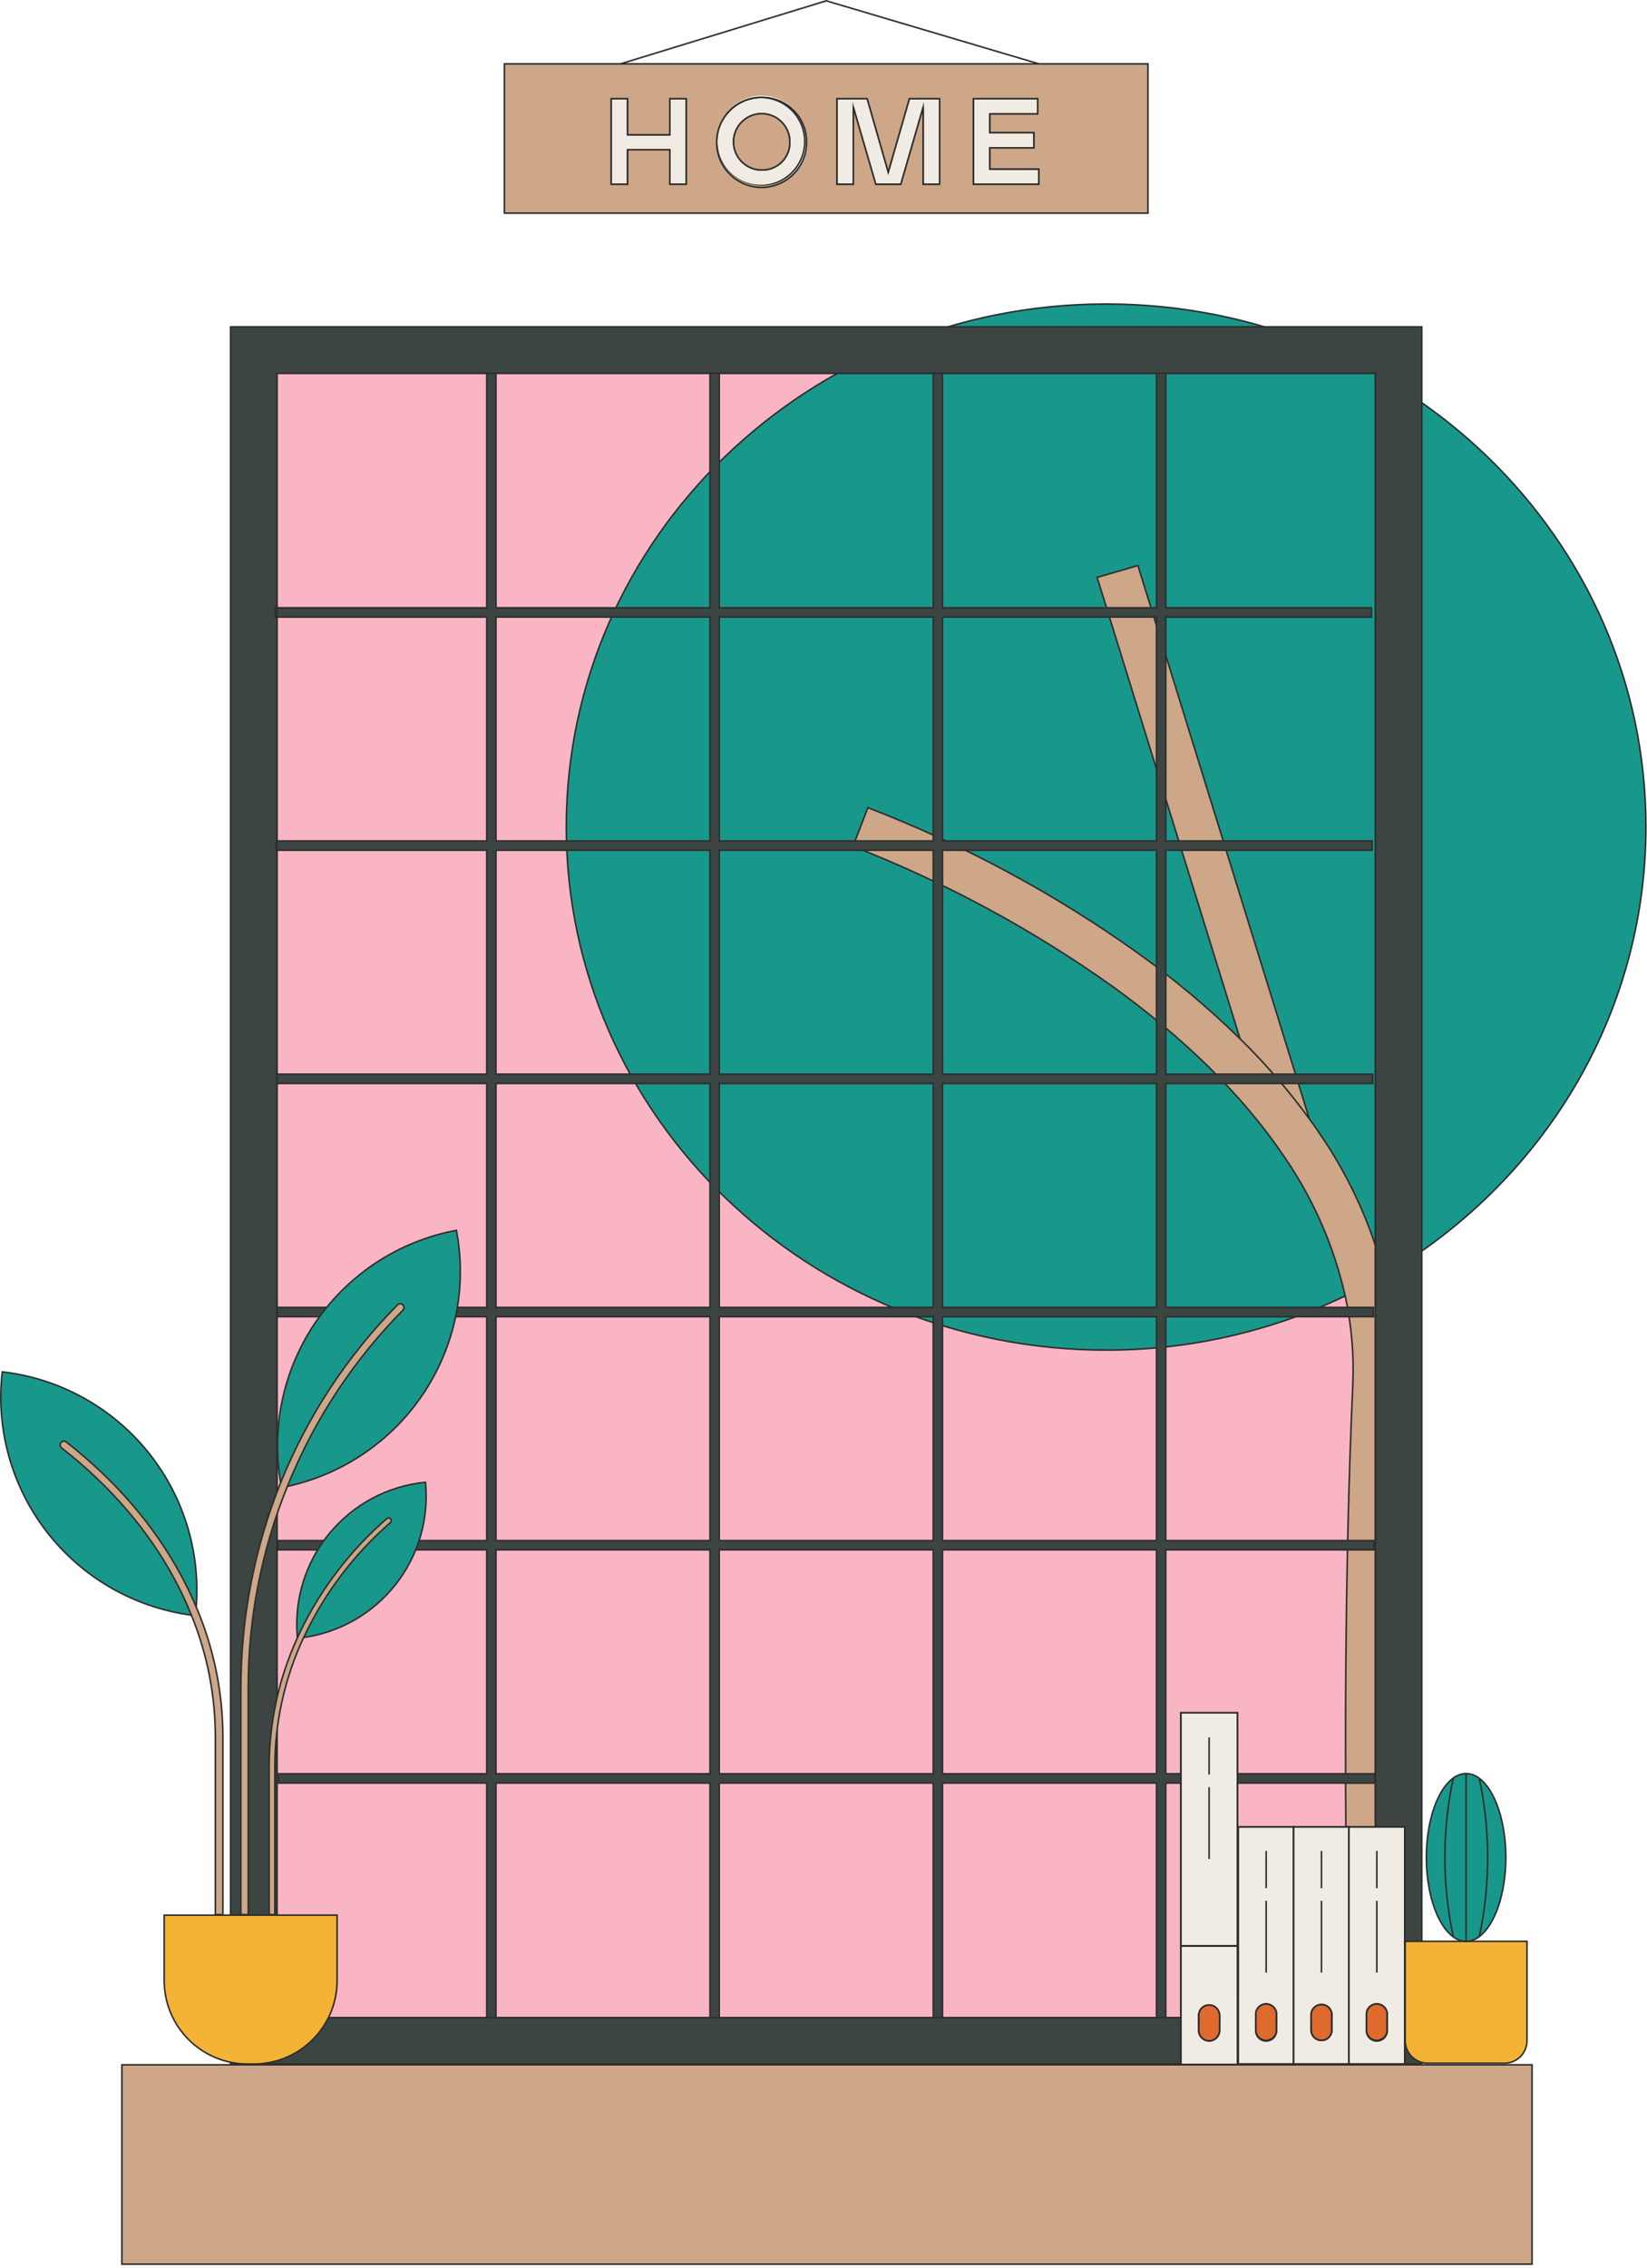 <svg width="463" height="637" viewBox="0 0 463 637" fill="none" xmlns="http://www.w3.org/2000/svg">
<g clip-path="url(#clip0_701:339)">
<path d="M399.69 91.81H64.81V579.79H399.69V91.81Z" fill="#F9B5C3"/>
<path d="M462.69 232.24C462.69 285.69 433.21 332.47 389.14 358.17C385.428 343.779 379.184 330.163 370.7 317.96C369.86 316.72 369 315.49 368.1 314.26L319.91 158.83L308.41 162.24L348.6 291.85C339.513 282.97 329.75 274.809 319.4 267.44C296.054 250.83 270.72 237.208 243.99 226.89L239.81 237.76C265.546 247.783 289.953 260.932 312.48 276.91C333.15 291.79 349.4 307.82 360.76 324.55C369.062 336.476 374.978 349.896 378.18 364.07C357.186 374.1 334.207 379.285 310.94 379.24C227.14 379.24 159.2 313.46 159.2 232.32C159.2 151.18 227.14 85.4 310.94 85.4C394.74 85.4 462.69 151.14 462.69 232.24Z" fill="#18988B"/>
<path d="M378.19 364.02C374.988 349.846 369.072 336.426 360.77 324.5C349.41 307.77 333.16 291.74 312.49 276.86C289.963 260.882 265.556 247.733 239.82 237.71L244 226.84C270.73 237.158 296.064 250.78 319.41 267.39C329.76 274.759 339.523 282.92 348.61 291.8C355.713 298.75 362.229 306.276 368.09 314.3C368.99 315.53 369.85 316.76 370.69 318C379.178 330.212 385.422 343.838 389.13 358.24C391.704 368.491 392.768 379.062 392.29 389.62C387.73 491.53 392.29 604.31 392.29 605.44L380.29 605.9C380.29 604.77 375.71 491.52 380.29 389.11C380.686 380.691 379.98 372.256 378.19 364.02Z" fill="#CDA787"/>
<path d="M319.9 158.86L368.09 314.29C362.229 306.266 355.713 298.74 348.61 291.79L308.41 162.24L319.9 158.86Z" fill="#CDA787"/>
<path d="M378.2 364.01C357.205 374.064 334.218 379.269 310.94 379.24C227.14 379.24 159.2 313.46 159.2 232.32C159.2 151.18 227.14 85.4 310.94 85.4C394.74 85.4 462.69 151.14 462.69 232.24C462.69 285.69 433.21 332.47 389.14 358.17" stroke="#2D2D2E" stroke-width="0.44" stroke-miterlimit="10"/>
<path d="M389.13 358.24C391.703 368.491 392.768 379.062 392.29 389.62C387.73 491.53 392.29 604.31 392.29 605.44L380.29 605.9C380.29 604.77 375.71 491.52 380.29 389.11C380.673 380.7 379.957 372.275 378.16 364.05C374.957 349.876 369.042 336.456 360.74 324.53C349.38 307.8 333.13 291.77 312.46 276.89C289.932 260.912 265.526 247.763 239.79 237.74L243.97 226.87C270.709 237.176 296.053 250.788 319.41 267.39C329.76 274.759 339.523 282.92 348.61 291.8C355.713 298.75 362.228 306.276 368.09 314.3C368.99 315.53 369.85 316.76 370.69 318C379.177 330.212 385.422 343.838 389.13 358.24Z" stroke="#2D2D2E" stroke-width="0.44" stroke-miterlimit="10"/>
<path d="M348.6 291.81L308.42 162.19L319.89 158.86L368.08 314.3" stroke="#2D2D2E" stroke-width="0.44" stroke-miterlimit="10"/>
<path d="M386.66 104.85H77.85V566.75H386.66V104.85Z" stroke="#2D2D2E" stroke-width="0.44" stroke-miterlimit="10"/>
<path d="M399.7 91.81V579.81H64.82V91.81H399.7ZM386.7 566.75V104.85H77.86V170.72H77.41V173.33H77.88V236.24H77.6V238.85H77.88V301.75H77.78V304.35H77.88V566.76H386.68L386.7 566.75Z" fill="#3D4543"/>
<path d="M386.47 498.24V500.85H327.72V566.73H325.12V500.85H264.96V566.73H262.35V500.85H202.19V566.73H199.59V500.85H139.41V566.73H136.81V500.85H78.32V498.24H136.83V435.34H78.13V432.74H136.83V369.83H77.95V367.24H136.83V304.34H77.83V301.74H136.83V238.84H77.83V236.24H136.83V173.34H77.83V170.73H136.83V104.86H139.41V170.73H199.57V104.86H202.17V170.73H262.33V104.86H264.94V170.73H325.1V104.86H327.7V170.73H385.53V173.34H327.72V236.24H385.72V238.85H327.72V301.75H385.92V304.35H327.72V367.24H386.11V369.84H327.72V432.75H386.29V435.35H327.72V498.24H386.47ZM325.12 498.24V435.34H264.96V498.24H325.12ZM325.12 432.74V369.83H264.96V432.74H325.12ZM325.12 367.23V304.34H264.96V367.24L325.12 367.23ZM325.12 301.72V238.82H264.96V301.72H325.12ZM325.12 236.21V173.31H264.96V236.24L325.12 236.21ZM262.35 498.21V435.31H202.19V498.24L262.35 498.21ZM262.35 432.71V369.8H202.19V432.71H262.35ZM262.35 367.2V304.34H202.19V367.24L262.35 367.2ZM262.35 301.69V238.79H202.19V301.69H262.35ZM262.35 236.18V173.28H202.19V236.24L262.35 236.18ZM199.59 498.18V435.28H139.41V498.24L199.59 498.18ZM199.59 432.68V369.77H139.41V432.68H199.59ZM199.59 367.17V304.34H139.41V367.24L199.59 367.17ZM199.59 301.66V238.76H139.41V301.66H199.59ZM199.59 236.15V173.25H139.41V236.24L199.59 236.15Z" fill="#3D4543"/>
<path d="M430.69 580.01H34.26V636.01H430.69V580.01Z" fill="#CDA787"/>
<path d="M399.69 91.81H64.81V579.79H399.69V91.81Z" stroke="#2D2D2E" stroke-width="0.44" stroke-miterlimit="10"/>
<path d="M136.83 104.85H77.85V170.73V173.34V236.23V238.84V301.74V304.35V369.86V435.36V500.87V566.75H136.83" stroke="#2D2D2E" stroke-width="0.44" stroke-miterlimit="10"/>
<path d="M199.59 104.85H139.43" stroke="#2D2D2E" stroke-width="0.44" stroke-miterlimit="10"/>
<path d="M262.35 104.85H202.19" stroke="#2D2D2E" stroke-width="0.44" stroke-miterlimit="10"/>
<path d="M325.11 104.85H264.95" stroke="#2D2D2E" stroke-width="0.44" stroke-miterlimit="10"/>
<path d="M327.72 566.75H386.66V500.87V498.26V435.36V432.76V369.86V367.25V304.35V301.74V238.84V236.23V173.34V170.73V104.85H327.72" stroke="#2D2D2E" stroke-width="0.44" stroke-miterlimit="10"/>
<path d="M264.95 566.75H325.11" stroke="#2D2D2E" stroke-width="0.44" stroke-miterlimit="10"/>
<path d="M202.19 566.75H262.35" stroke="#2D2D2E" stroke-width="0.44" stroke-miterlimit="10"/>
<path d="M139.43 566.75H199.59" stroke="#2D2D2E" stroke-width="0.44" stroke-miterlimit="10"/>
<path d="M386.47 500.87V498.26H327.72V435.36H386.28V432.76H327.72V369.86H386.1V367.25H327.72V304.35H385.91V301.74H327.72V238.84H385.73V236.23H327.72V173.34H385.54V170.73H327.72V104.85H325.11V170.73H264.95V104.85H262.35V170.73H202.19V104.85H199.59V170.73H139.43V104.85H136.83V170.73H77.85H77.38V173.34H77.85H136.83V236.23H77.85H77.57V238.84H77.85H136.83V301.74H77.85H77.76V304.35H77.85H136.83V367.25H77.94V369.86H136.83V432.76H78.13V435.36H136.83V498.26H78.31V500.87H136.83V566.75H139.43V500.87H199.59V566.75H202.19V500.87H262.35V566.75H264.95V500.87H325.11V566.75H327.72V500.87H386.47Z" stroke="#2D2D2E" stroke-width="0.44" stroke-miterlimit="10"/>
<path d="M325.11 369.86H264.95V432.76H325.11V369.86Z" stroke="#2D2D2E" stroke-width="0.44" stroke-miterlimit="10"/>
<path d="M262.35 304.35H202.19V367.25H262.35V304.35Z" stroke="#2D2D2E" stroke-width="0.44" stroke-miterlimit="10"/>
<path d="M262.35 238.84H202.19V301.74H262.35V238.84Z" stroke="#2D2D2E" stroke-width="0.44" stroke-miterlimit="10"/>
<path d="M262.35 369.86H202.19V432.76H262.35V369.86Z" stroke="#2D2D2E" stroke-width="0.44" stroke-miterlimit="10"/>
<path d="M325.11 304.35H264.95V367.25H325.11V304.35Z" stroke="#2D2D2E" stroke-width="0.44" stroke-miterlimit="10"/>
<path d="M325.11 238.84H264.95V301.74H325.11V238.84Z" stroke="#2D2D2E" stroke-width="0.44" stroke-miterlimit="10"/>
<path d="M325.11 173.33H264.95V236.23H325.11V173.33Z" stroke="#2D2D2E" stroke-width="0.44" stroke-miterlimit="10"/>
<path d="M262.35 173.33H202.19V236.23H262.35V173.33Z" stroke="#2D2D2E" stroke-width="0.44" stroke-miterlimit="10"/>
<path d="M199.59 173.33H139.43V236.23H199.59V173.33Z" stroke="#2D2D2E" stroke-width="0.44" stroke-miterlimit="10"/>
<path d="M199.59 238.84H139.43V301.74H199.59V238.84Z" stroke="#2D2D2E" stroke-width="0.44" stroke-miterlimit="10"/>
<path d="M199.59 304.35H139.43V367.25H199.59V304.35Z" stroke="#2D2D2E" stroke-width="0.44" stroke-miterlimit="10"/>
<path d="M199.59 369.86H139.43V432.76H199.59V369.86Z" stroke="#2D2D2E" stroke-width="0.44" stroke-miterlimit="10"/>
<path d="M199.59 435.36H139.43V498.26H199.59V435.36Z" stroke="#2D2D2E" stroke-width="0.44" stroke-miterlimit="10"/>
<path d="M262.35 435.36H202.19V498.26H262.35V435.36Z" stroke="#2D2D2E" stroke-width="0.44" stroke-miterlimit="10"/>
<path d="M325.11 435.36H264.95V498.26H325.11V435.36Z" stroke="#2D2D2E" stroke-width="0.44" stroke-miterlimit="10"/>
<path d="M430.69 580.01H34.26V636.01H430.69V580.01Z" stroke="#2D2D2E" stroke-width="0.44" stroke-miterlimit="10"/>
<path d="M356.09 573.15C355.31 573.15 354.562 572.84 354.011 572.289C353.46 571.737 353.15 570.99 353.15 570.21V565.99C353.15 565.213 353.459 564.468 354.008 563.918C354.558 563.369 355.303 563.06 356.08 563.06C356.857 563.06 357.602 563.369 358.152 563.918C358.701 564.468 359.01 565.213 359.01 565.99V570.24C359.005 571.012 358.695 571.751 358.148 572.295C357.602 572.84 356.862 573.147 356.09 573.15Z" fill="#DF6A2E"/>
<path d="M353.01 570.24C352.987 570.638 353.045 571.037 353.181 571.413C353.318 571.788 353.529 572.131 353.803 572.422C354.077 572.712 354.408 572.943 354.774 573.101C355.141 573.259 355.536 573.341 355.935 573.341C356.334 573.341 356.729 573.259 357.095 573.101C357.462 572.943 357.792 572.712 358.066 572.422C358.34 572.131 358.552 571.788 358.688 571.413C358.825 571.037 358.883 570.638 358.86 570.24V566.02C358.883 565.622 358.825 565.223 358.688 564.847C358.552 564.472 358.34 564.129 358.066 563.838C357.792 563.548 357.462 563.317 357.095 563.159C356.729 563.001 356.334 562.919 355.935 562.919C355.536 562.919 355.141 563.001 354.774 563.159C354.408 563.317 354.077 563.548 353.803 563.838C353.529 564.129 353.318 564.472 353.181 564.847C353.045 565.223 352.987 565.622 353.01 566.02V570.24ZM363.8 553.45V579.82H348.07V513.2H363.8V553.45Z" fill="#F0ECE4" stroke="#2D2D2E" stroke-width="0.44" stroke-miterlimit="10"/>
<path d="M363.8 579.79H348.06V546.48V513.17H363.8V553.42V579.79Z" stroke="#2D2D2E" stroke-width="0.44" stroke-miterlimit="10"/>
<path d="M355.94 519.93V530.39" stroke="#2D2D2E" stroke-width="0.44" stroke-miterlimit="10"/>
<path d="M355.94 533.94V554.11" stroke="#2D2D2E" stroke-width="0.44" stroke-miterlimit="10"/>
<path d="M355.94 573.15C355.162 573.147 354.417 572.836 353.867 572.285C353.318 571.734 353.01 570.988 353.01 570.21V565.99C352.987 565.591 353.045 565.193 353.181 564.817C353.318 564.442 353.53 564.099 353.803 563.808C354.077 563.518 354.408 563.287 354.774 563.129C355.141 562.971 355.536 562.889 355.935 562.889C356.334 562.889 356.729 562.971 357.096 563.129C357.462 563.287 357.792 563.518 358.066 563.808C358.34 564.099 358.552 564.442 358.688 564.817C358.825 565.193 358.883 565.591 358.86 565.99V570.24C358.855 571.012 358.545 571.751 357.998 572.295C357.451 572.84 356.712 573.147 355.94 573.15Z" stroke="#2D2D2E" stroke-width="0.44" stroke-miterlimit="10"/>
<path d="M371.5 573.15C370.72 573.15 369.973 572.84 369.421 572.289C368.87 571.737 368.56 570.99 368.56 570.21V565.99C368.56 565.213 368.869 564.468 369.418 563.918C369.968 563.369 370.713 563.06 371.49 563.06C372.267 563.06 373.012 563.369 373.562 563.918C374.111 564.468 374.42 565.213 374.42 565.99V570.24C374.415 571.012 374.105 571.751 373.558 572.295C373.012 572.84 372.272 573.147 371.5 573.15Z" fill="#DF6A2E"/>
<path d="M368.56 570.24C368.56 571.017 368.869 571.762 369.418 572.312C369.968 572.861 370.713 573.17 371.49 573.17C372.267 573.17 373.012 572.861 373.562 572.312C374.111 571.762 374.42 571.017 374.42 570.24V566.02C374.42 565.243 374.111 564.498 373.562 563.948C373.012 563.399 372.267 563.09 371.49 563.09C370.713 563.09 369.968 563.399 369.418 563.948C368.869 564.498 368.56 565.243 368.56 566.02V570.24ZM379.36 553.45V579.82H363.62V513.2H379.41L379.36 553.45Z" fill="#F0ECE4" stroke="#2D2D2E" stroke-width="0.44" stroke-miterlimit="10"/>
<path d="M379.35 579.79H363.62V546.48V513.17H379.35V553.42V579.79Z" stroke="#2D2D2E" stroke-width="0.44" stroke-miterlimit="10"/>
<path d="M371.49 519.93V530.39" stroke="#2D2D2E" stroke-width="0.44" stroke-miterlimit="10"/>
<path d="M371.49 533.94V554.11" stroke="#2D2D2E" stroke-width="0.44" stroke-miterlimit="10"/>
<path d="M371.5 573.15C370.72 573.15 369.973 572.84 369.421 572.289C368.87 571.737 368.56 570.99 368.56 570.21V565.99C368.56 565.213 368.869 564.468 369.418 563.918C369.968 563.369 370.713 563.06 371.49 563.06C372.267 563.06 373.012 563.369 373.562 563.918C374.111 564.468 374.42 565.213 374.42 565.99V570.24C374.415 571.012 374.105 571.751 373.558 572.295C373.012 572.84 372.272 573.147 371.5 573.15V573.15Z" stroke="#2D2D2E" stroke-width="0.44" stroke-miterlimit="10"/>
<path d="M387.05 573.15C386.272 573.147 385.527 572.836 384.978 572.285C384.429 571.734 384.12 570.988 384.12 570.21V565.99C384.097 565.591 384.155 565.193 384.292 564.817C384.428 564.442 384.64 564.099 384.914 563.808C385.188 563.518 385.518 563.287 385.885 563.129C386.251 562.971 386.646 562.889 387.045 562.889C387.444 562.889 387.839 562.971 388.206 563.129C388.572 563.287 388.903 563.518 389.177 563.808C389.451 564.099 389.662 564.442 389.799 564.817C389.935 565.193 389.994 565.591 389.97 565.99V570.24C389.965 571.012 389.655 571.751 389.109 572.295C388.562 572.84 387.822 573.147 387.05 573.15Z" fill="#DF6A2E"/>
<path d="M384.12 570.24C384.097 570.638 384.155 571.037 384.292 571.413C384.428 571.788 384.64 572.131 384.914 572.422C385.188 572.712 385.518 572.943 385.884 573.101C386.251 573.259 386.646 573.341 387.045 573.341C387.444 573.341 387.839 573.259 388.206 573.101C388.572 572.943 388.903 572.712 389.177 572.422C389.451 572.131 389.662 571.788 389.799 571.413C389.935 571.037 389.993 570.638 389.97 570.24V566.02C389.993 565.622 389.935 565.223 389.799 564.847C389.662 564.472 389.451 564.129 389.177 563.838C388.903 563.548 388.572 563.317 388.206 563.159C387.839 563.001 387.444 562.919 387.045 562.919C386.646 562.919 386.251 563.001 385.884 563.159C385.518 563.317 385.188 563.548 384.914 563.838C384.64 564.129 384.428 564.472 384.292 564.847C384.155 565.223 384.097 565.622 384.12 566.02V570.24ZM394.91 553.45V579.82H379.18V513.2H394.91V553.45Z" fill="#F0ECE4" stroke="#2D2D2E" stroke-width="0.44" stroke-miterlimit="10"/>
<path d="M394.91 579.79H379.17V546.48V513.17H394.91V553.42V579.79Z" stroke="#2D2D2E" stroke-width="0.44" stroke-miterlimit="10"/>
<path d="M387.05 519.93V530.39" stroke="#2D2D2E" stroke-width="0.44" stroke-miterlimit="10"/>
<path d="M387.05 533.94V554.11" stroke="#2D2D2E" stroke-width="0.44" stroke-miterlimit="10"/>
<path d="M387.05 573.15C386.272 573.147 385.527 572.836 384.978 572.285C384.429 571.734 384.12 570.988 384.12 570.21V565.99C384.097 565.591 384.155 565.193 384.292 564.817C384.428 564.442 384.64 564.099 384.914 563.808C385.188 563.518 385.518 563.287 385.885 563.129C386.251 562.971 386.646 562.889 387.045 562.889C387.444 562.889 387.839 562.971 388.206 563.129C388.572 563.287 388.903 563.518 389.177 563.808C389.451 564.099 389.662 564.442 389.799 564.817C389.935 565.193 389.994 565.591 389.97 565.99V570.24C389.965 571.012 389.655 571.751 389.109 572.295C388.562 572.84 387.822 573.147 387.05 573.15Z" stroke="#2D2D2E" stroke-width="0.44" stroke-miterlimit="10"/>
<path d="M347.85 513.32V546.63H331.95V481.13H347.85V513.32Z" fill="#F0ECE4" stroke="#2D2D2E" stroke-width="0.44" stroke-miterlimit="10"/>
<path d="M340.05 563.24C340.826 563.243 341.57 563.552 342.119 564.101C342.668 564.65 342.977 565.394 342.98 566.17V570.39C343.003 570.788 342.945 571.188 342.808 571.563C342.672 571.938 342.46 572.281 342.186 572.572C341.913 572.862 341.582 573.093 341.216 573.251C340.849 573.41 340.454 573.491 340.055 573.491C339.656 573.491 339.261 573.41 338.894 573.251C338.528 573.093 338.197 572.862 337.924 572.572C337.65 572.281 337.438 571.938 337.302 571.563C337.165 571.188 337.107 570.788 337.13 570.39V566.17C337.129 565.786 337.203 565.405 337.349 565.05C337.496 564.694 337.71 564.371 337.982 564.099C338.253 563.827 338.575 563.611 338.93 563.463C339.285 563.316 339.666 563.24 340.05 563.24Z" fill="#DF6A2E"/>
<path d="M339.9 573.3C340.68 573.3 341.428 572.99 341.979 572.439C342.53 571.888 342.84 571.14 342.84 570.36V566.14C342.841 565.754 342.765 565.372 342.615 565.017C342.466 564.661 342.246 564.339 341.97 564.07C341.562 563.656 341.04 563.373 340.471 563.258C339.901 563.142 339.31 563.199 338.773 563.421C338.236 563.644 337.778 564.021 337.457 564.505C337.135 564.99 336.966 565.559 336.97 566.14V570.36C336.969 570.746 337.044 571.128 337.19 571.484C337.337 571.841 337.553 572.165 337.825 572.438C338.097 572.711 338.42 572.928 338.777 573.076C339.133 573.224 339.515 573.3 339.9 573.3ZM347.9 546.63V579.93H331.95V546.63H347.9Z" fill="#F0ECE4" stroke="#2D2D2E" stroke-width="0.44" stroke-miterlimit="10"/>
<path d="M347.85 579.94H331.95V546.63V481.13H347.85L347.92 580.23" stroke="#2D2D2E" stroke-width="0.44" stroke-miterlimit="10"/>
<path d="M339.9 488.03V498.48" stroke="#2D2D2E" stroke-width="0.44" stroke-miterlimit="10"/>
<path d="M339.9 502.02V522.2" stroke="#2D2D2E" stroke-width="0.44" stroke-miterlimit="10"/>
<path d="M339.9 573.3C339.515 573.299 339.135 573.222 338.78 573.073C338.425 572.925 338.102 572.708 337.831 572.435C337.56 572.162 337.345 571.838 337.199 571.482C337.053 571.126 336.979 570.745 336.98 570.36V566.14C336.976 565.559 337.145 564.99 337.467 564.505C337.788 564.021 338.246 563.644 338.783 563.421C339.32 563.199 339.911 563.142 340.481 563.258C341.05 563.373 341.572 563.656 341.98 564.07C342.256 564.339 342.476 564.661 342.625 565.017C342.775 565.372 342.851 565.754 342.85 566.14V570.36C342.85 570.747 342.774 571.13 342.625 571.487C342.477 571.845 342.259 572.169 341.985 572.442C341.711 572.715 341.386 572.932 341.028 573.079C340.67 573.226 340.287 573.301 339.9 573.3V573.3Z" stroke="#2D2D2E" stroke-width="0.44" stroke-miterlimit="10"/>
<path d="M331.95 546.63H347.85" stroke="#2D2D2E" stroke-width="0.44" stroke-miterlimit="10"/>
<path d="M429.26 545.33V573.24C429.26 574.916 428.594 576.524 427.409 577.709C426.223 578.894 424.616 579.56 422.94 579.56H401.35C399.674 579.56 398.066 578.894 396.881 577.709C395.696 576.524 395.03 574.916 395.03 573.24V545.33H429.26Z" fill="#F5B335"/>
<path d="M415.87 499.55C420.21 502.79 423.31 511.55 423.31 521.77C423.31 531.99 420.21 540.77 415.87 543.98C419 529.342 419 514.208 415.87 499.57V499.55Z" fill="#18988B"/>
<path d="M415.86 499.56C418.99 514.198 418.99 529.332 415.86 543.97C414.797 544.815 413.487 545.289 412.13 545.32V498.24C413.486 498.267 414.797 498.737 415.86 499.58V499.56Z" fill="#18988B"/>
<path d="M412.14 498.24V545.36C410.815 545.334 409.534 544.877 408.49 544.06V544C405.354 529.363 405.354 514.227 408.49 499.59V499.53C409.535 498.716 410.816 498.263 412.14 498.24Z" fill="#18988B"/>
<path d="M408.49 499.5V499.56C405.354 514.197 405.354 529.333 408.49 543.97V544.03C404.11 540.84 400.98 532.08 400.98 521.77C400.98 511.46 404.11 502.7 408.49 499.5Z" fill="#18988B"/>
<path d="M422.94 579.56H401.35C399.674 579.56 398.066 578.894 396.881 577.709C395.696 576.524 395.03 574.916 395.03 573.24V545.33H429.26V573.24C429.26 574.916 428.594 576.524 427.409 577.709C426.223 578.894 424.616 579.56 422.94 579.56Z" stroke="#2D2D2E" stroke-width="0.44" stroke-miterlimit="10"/>
<path d="M415.87 499.55C420.21 502.79 423.31 511.55 423.31 521.77C423.31 531.99 420.21 540.77 415.87 543.98C414.807 544.825 413.497 545.299 412.14 545.33C410.815 545.303 409.534 544.847 408.49 544.03C404.11 540.84 400.98 532.08 400.98 521.77C400.98 511.46 404.11 502.7 408.49 499.5C409.535 498.686 410.816 498.233 412.14 498.21C413.496 498.236 414.807 498.707 415.87 499.55V499.55Z" stroke="#2D2D2E" stroke-width="0.44" stroke-miterlimit="10"/>
<path d="M412.14 545.33V498.21" stroke="#2D2D2E" stroke-width="0.44" stroke-miterlimit="10"/>
<path d="M415.86 499.56C418.99 514.198 418.99 529.332 415.86 543.97" stroke="#2D2D2E" stroke-width="0.44" stroke-miterlimit="10"/>
<path d="M408.53 499.56C405.394 514.197 405.394 529.333 408.53 543.97" stroke="#2D2D2E" stroke-width="0.44" stroke-miterlimit="10"/>
<path d="M50.98 442.7C43.39 428.59 32.5 415.94 18.61 405.08C18.386 404.91 18.105 404.834 17.826 404.87C17.547 404.905 17.293 405.049 17.12 405.27C16.949 405.494 16.874 405.775 16.909 406.054C16.945 406.333 17.089 406.586 17.31 406.76C30.96 417.43 41.66 429.86 49.11 443.71C50.853 446.954 52.416 450.293 53.79 453.71C37.749 451.551 23.198 443.182 13.265 430.403C3.333 417.624 -1.187 401.457 0.68 385.38C16.536 387.201 31.071 395.091 41.236 407.396C51.401 419.702 56.405 435.465 55.2 451.38C53.926 448.46 52.52 445.567 50.98 442.7Z" fill="#18988B"/>
<path d="M60.54 537.81V487.95C60.532 476.194 58.239 464.551 53.79 453.67C52.416 450.253 50.853 446.914 49.11 443.67C41.66 429.82 30.96 417.39 17.31 406.72C17.089 406.546 16.945 406.293 16.91 406.014C16.874 405.735 16.95 405.454 17.12 405.23C17.294 405.009 17.547 404.865 17.826 404.83C18.105 404.794 18.386 404.87 18.61 405.04C32.5 415.9 43.39 428.55 50.98 442.66C52.52 445.527 53.91 448.42 55.15 451.34C60.092 462.9 62.646 475.338 62.66 487.91V537.77L60.54 537.81Z" fill="#CDA787"/>
<path d="M78.99 416.3C86.53 397.731 97.663 380.835 111.75 366.58C111.951 366.38 112.222 366.268 112.505 366.268C112.788 366.268 113.06 366.38 113.26 366.58C113.359 366.679 113.437 366.795 113.49 366.924C113.544 367.053 113.571 367.191 113.571 367.33C113.571 367.469 113.544 367.607 113.49 367.736C113.437 367.865 113.359 367.982 113.26 368.08C99.589 381.911 88.737 398.267 81.31 416.24C81.13 416.66 80.96 417.09 80.79 417.51C73.516 435.437 69.781 454.603 69.79 473.95V537.8H67.71V474.8C67.653 454.818 71.452 435.012 78.9 416.47L78.99 416.3Z" fill="#CDA787"/>
<path d="M111.75 366.58C97.663 380.835 86.53 397.731 78.99 416.3L78.9 416.52C76.165 400.58 79.814 384.205 89.059 370.935C98.303 357.665 112.4 348.568 128.3 345.61C131.321 361.425 128.044 377.793 119.169 391.227C110.293 404.66 96.522 414.095 80.79 417.52C80.96 417.1 81.13 416.67 81.31 416.25C88.735 398.27 99.587 381.906 113.26 368.07C113.358 367.972 113.437 367.855 113.49 367.726C113.543 367.597 113.571 367.459 113.571 367.32C113.571 367.181 113.543 367.043 113.49 366.914C113.437 366.785 113.358 366.669 113.26 366.57C113.058 366.372 112.786 366.261 112.503 366.263C112.22 366.265 111.949 366.379 111.75 366.58Z" fill="#18988B"/>
<path d="M85.86 458.9C91.611 446.989 99.725 436.374 109.71 427.7C109.789 427.631 109.852 427.545 109.895 427.449C109.938 427.354 109.96 427.25 109.96 427.145C109.96 427.04 109.938 426.936 109.895 426.841C109.852 426.745 109.789 426.66 109.71 426.59C109.573 426.465 109.395 426.396 109.21 426.396C109.025 426.396 108.846 426.465 108.71 426.59C98.529 435.417 90.26 446.231 84.41 458.37C84.143 458.93 83.883 459.49 83.63 460.05C82.626 449.487 85.853 438.957 92.601 430.769C99.35 422.581 109.07 417.402 119.63 416.37C120.642 426.658 117.639 436.94 111.249 445.066C104.859 453.193 95.576 458.536 85.34 459.98C85.52 459.62 85.68 459.24 85.86 458.9Z" fill="#18988B"/>
<path d="M109.71 427.7C99.725 436.374 91.611 446.989 85.86 458.9C85.68 459.26 85.52 459.62 85.35 459.98C80.031 471.371 77.269 483.788 77.26 496.36V537.81H75.67V496.36C75.678 483.827 78.386 471.443 83.61 460.05C83.863 459.49 84.123 458.93 84.39 458.37C90.255 446.227 98.541 435.412 108.74 426.59C108.876 426.465 109.055 426.396 109.24 426.396C109.425 426.396 109.603 426.465 109.74 426.59C109.819 426.66 109.882 426.745 109.925 426.841C109.968 426.936 109.99 427.04 109.99 427.145C109.99 427.25 109.968 427.354 109.925 427.449C109.882 427.545 109.819 427.631 109.74 427.7H109.71Z" fill="#CDA787"/>
<path d="M78.9 416.52C76.165 400.58 79.814 384.205 89.059 370.935C98.303 357.665 112.4 348.568 128.3 345.61C131.321 361.425 128.044 377.793 119.169 391.227C110.293 404.66 96.522 414.095 80.79 417.52V417.52" stroke="#2D2D2E" stroke-width="0.44" stroke-miterlimit="10"/>
<path d="M53.75 453.69C37.709 451.531 23.157 443.162 13.225 430.383C3.293 417.604 -1.227 401.437 0.64 385.36C16.496 387.181 31.031 395.071 41.196 407.376C51.361 419.682 56.365 435.445 55.16 451.36" stroke="#2D2D2E" stroke-width="0.44" stroke-miterlimit="10"/>
<path d="M80.79 417.52C73.516 435.447 69.781 454.613 69.79 473.96V537.81H67.71V474.81C67.653 454.828 71.452 435.022 78.9 416.48L78.99 416.26C86.53 397.691 97.663 380.795 111.75 366.54C111.951 366.34 112.222 366.228 112.505 366.228C112.788 366.228 113.06 366.34 113.26 366.54C113.359 366.638 113.437 366.755 113.49 366.884C113.544 367.013 113.571 367.151 113.571 367.29C113.571 367.429 113.544 367.567 113.49 367.696C113.437 367.825 113.359 367.942 113.26 368.04C99.585 381.882 88.733 398.253 81.31 416.24C81.13 416.67 80.96 417.1 80.79 417.52Z" stroke="#2D2D2E" stroke-width="0.44" stroke-miterlimit="10"/>
<path d="M83.61 460.05C82.606 449.487 85.833 438.957 92.581 430.769C99.33 422.581 109.05 417.402 119.61 416.37C120.622 426.658 117.619 436.94 111.229 445.066C104.839 453.193 95.556 458.536 85.32 459.98" stroke="#2D2D2E" stroke-width="0.44" stroke-miterlimit="10"/>
<path d="M85.35 459.98H85.34" stroke="#2D2D2E" stroke-width="0.44" stroke-miterlimit="10"/>
<path d="M85.35 459.98C80.031 471.371 77.269 483.788 77.26 496.36V537.81H75.67V496.36C75.678 483.827 78.386 471.443 83.61 460.05C83.863 459.49 84.123 458.93 84.39 458.37C90.255 446.227 98.541 435.412 108.74 426.59C108.876 426.465 109.055 426.396 109.24 426.396C109.425 426.396 109.603 426.465 109.74 426.59C109.819 426.66 109.882 426.745 109.925 426.841C109.968 426.936 109.99 427.04 109.99 427.145C109.99 427.25 109.968 427.354 109.925 427.449C109.882 427.545 109.819 427.631 109.74 427.7C99.755 436.374 91.641 446.989 85.89 458.9C85.71 459.26 85.55 459.62 85.38 459.98" stroke="#2D2D2E" stroke-width="0.44" stroke-miterlimit="10"/>
<path d="M55.15 451.38C60.092 462.939 62.646 475.379 62.66 487.95V537.81H60.54V487.95C60.532 476.194 58.239 464.551 53.79 453.67C52.416 450.253 50.853 446.914 49.11 443.67C41.66 429.82 30.96 417.39 17.31 406.72C17.089 406.546 16.945 406.293 16.91 406.014C16.874 405.735 16.95 405.454 17.12 405.23C17.294 405.009 17.547 404.865 17.826 404.83C18.105 404.794 18.386 404.87 18.61 405.04C32.5 415.9 43.39 428.55 50.98 442.66C52.52 445.56 53.91 448.467 55.15 451.38Z" stroke="#2D2D2E" stroke-width="0.44" stroke-miterlimit="10"/>
<path d="M94.76 537.97V556.38C94.76 559.455 94.154 562.5 92.977 565.341C91.8 568.182 90.075 570.763 87.9 572.937C85.725 575.111 83.143 576.835 80.302 578.011C77.46 579.187 74.415 579.791 71.34 579.79H69.57C63.362 579.787 57.409 577.32 53.02 572.93C48.63 568.541 46.163 562.588 46.16 556.38V537.97H67.34C69.412 538.237 71.509 538.237 73.58 537.97H94.76Z" fill="#F5B335"/>
<path d="M71.34 579.79H69.57C63.362 579.787 57.409 577.32 53.02 572.93C48.63 568.541 46.163 562.588 46.16 556.38V537.97H94.76V556.38C94.76 559.455 94.154 562.5 92.977 565.341C91.8 568.182 90.075 570.763 87.9 572.937C85.725 575.111 83.143 576.835 80.302 578.011C77.46 579.187 74.415 579.791 71.34 579.79V579.79Z" stroke="#2D2D2E" stroke-width="0.44" stroke-miterlimit="10"/>
<path d="M192.94 27.72V51.78H188.3V42.06H176.44V51.78H171.8V27.72H176.44V37.86H188.3V27.72H192.94Z" fill="#F0ECE4" stroke="#2D2D2E" stroke-width="0.44" stroke-miterlimit="10"/>
<path d="M214.13 27.37C216.566 27.425 218.931 28.198 220.93 29.591C222.929 30.985 224.472 32.937 225.366 35.203C226.26 37.469 226.466 39.95 225.957 42.332C225.448 44.715 224.248 46.895 222.506 48.598C220.764 50.302 218.558 51.453 216.164 51.908C213.771 52.364 211.296 52.103 209.05 51.158C206.804 50.214 204.887 48.627 203.539 46.598C202.19 44.569 201.471 42.186 201.47 39.75C201.479 38.103 201.815 36.474 202.458 34.958C203.101 33.442 204.038 32.068 205.216 30.917C206.393 29.765 207.787 28.859 209.318 28.25C210.848 27.641 212.484 27.342 214.13 27.37ZM222.03 39.75C222.012 38.189 221.533 36.668 220.653 35.379C219.773 34.09 218.53 33.09 217.083 32.506C215.636 31.921 214.048 31.778 212.519 32.094C210.99 32.41 209.589 33.171 208.492 34.282C207.396 35.393 206.652 36.803 206.355 38.336C206.058 39.868 206.221 41.454 206.824 42.894C207.427 44.334 208.442 45.564 209.742 46.428C211.043 47.292 212.569 47.752 214.13 47.75C215.184 47.778 216.232 47.59 217.21 47.196C218.188 46.803 219.074 46.213 219.815 45.463C220.556 44.713 221.134 43.819 221.515 42.836C221.896 41.854 222.072 40.803 222.03 39.75Z" fill="#F0ECE4" stroke="#2D2D2E" stroke-width="0.44" stroke-miterlimit="10"/>
<path d="M264.14 27.72V51.78H259.5V30.19L253.24 51.78H246.19L239.9 30.19V51.78H235.26V27.72H243.79L249.7 48.34L255.64 27.72H264.14Z" fill="#F0ECE4" stroke="#2D2D2E" stroke-width="0.44" stroke-miterlimit="10"/>
<path d="M292.05 47.49V51.78H273.63V27.72H291.71V32.02H278.26V37.24H290.67V41.54H278.26V47.49H292.05Z" fill="#F0ECE4" stroke="#2D2D2E" stroke-width="0.44" stroke-miterlimit="10"/>
<path d="M214.13 31.74C215.716 31.722 217.271 32.176 218.599 33.044C219.926 33.913 220.965 35.156 221.585 36.616C222.204 38.076 222.375 39.687 222.077 41.245C221.778 42.803 221.024 44.236 219.909 45.364C218.793 46.492 217.368 47.263 215.814 47.579C214.26 47.895 212.647 47.742 211.18 47.139C209.712 46.537 208.458 45.511 207.575 44.194C206.691 42.876 206.22 41.326 206.22 39.74C206.178 38.686 206.354 37.635 206.735 36.651C207.117 35.668 207.697 34.773 208.438 34.023C209.18 33.273 210.068 32.683 211.047 32.291C212.026 31.898 213.075 31.71 214.13 31.74Z" fill="#CDA787"/>
<path d="M322.72 17.94V59.88H141.8V17.94H322.72ZM292.06 51.78V47.48H278.27V41.54H290.68V37.24H278.27V32.01H291.71V27.72H273.63V51.78H292.06ZM264.14 51.78V27.72H255.65L249.7 48.34L243.79 27.72H235.27V51.78H239.91V30.24L246.2 51.83H253.2L259.46 30.24V51.83L264.14 51.78ZM226.74 39.78C226.793 37.268 226.097 34.797 224.74 32.682C223.383 30.568 221.426 28.906 219.12 27.908C216.814 26.911 214.263 26.624 211.792 27.083C209.322 27.542 207.045 28.727 205.251 30.487C203.457 32.246 202.229 34.5 201.722 36.961C201.216 39.422 201.454 41.979 202.407 44.304C203.36 46.629 204.984 48.617 207.072 50.014C209.16 51.412 211.617 52.155 214.13 52.15C215.774 52.171 217.406 51.866 218.932 51.253C220.458 50.64 221.847 49.731 223.019 48.578C224.192 47.425 225.124 46.051 225.763 44.536C226.401 43.021 226.733 41.394 226.74 39.75V39.78ZM192.95 51.78V27.72H188.31V37.86H176.41V27.72H171.81V51.78H176.41V42.05H188.31V51.78H192.95Z" fill="#CDA787"/>
<path d="M322.71 17.94H141.79V59.88H322.71V17.94Z" stroke="#2D2D2E" stroke-width="0.44" stroke-miterlimit="10"/>
<path d="M176.44 42.06V51.78H171.8V27.72H176.44V37.86H188.3V27.72H192.94V51.78H188.3V42.06H176.44Z" stroke="#2D2D2E" stroke-width="0.44"/>
<path d="M226.74 39.75C226.792 42.262 226.094 44.732 224.736 46.845C223.377 48.958 221.42 50.619 219.113 51.614C216.807 52.61 214.256 52.896 211.786 52.436C209.317 51.975 207.04 50.79 205.248 49.03C203.455 47.27 202.227 45.016 201.722 42.555C201.216 40.094 201.455 37.538 202.408 35.214C203.361 32.89 204.985 30.902 207.073 29.505C209.161 28.108 211.618 27.365 214.13 27.37C215.774 27.343 217.407 27.644 218.934 28.254C220.461 28.864 221.851 29.771 223.024 30.923C224.198 32.075 225.13 33.448 225.768 34.964C226.406 36.479 226.736 38.106 226.74 39.75V39.75Z" stroke="#2D2D2E" stroke-width="0.44"/>
<path d="M222.03 39.75C222.012 38.189 221.533 36.668 220.653 35.379C219.772 34.09 218.53 33.09 217.083 32.506C215.635 31.921 214.047 31.778 212.519 32.094C210.99 32.41 209.589 33.171 208.492 34.282C207.395 35.393 206.652 36.803 206.355 38.336C206.058 39.868 206.221 41.454 206.824 42.894C207.427 44.334 208.442 45.564 209.742 46.428C211.042 47.292 212.569 47.752 214.13 47.75C215.184 47.778 216.232 47.59 217.21 47.196C218.187 46.803 219.074 46.213 219.815 45.463C220.555 44.713 221.134 43.819 221.515 42.836C221.896 41.854 222.071 40.803 222.03 39.75Z" stroke="#2D2D2E" stroke-width="0.44"/>
<path d="M259.5 51.78V30.19L253.24 51.78H246.19L239.9 30.19V51.78H235.26V27.72H243.79L249.7 48.34L255.64 27.72H264.14V51.78H259.5Z" stroke="#2D2D2E" stroke-width="0.44"/>
<path d="M291.71 27.72V32.02H278.26V37.24H290.67V41.54H278.26V47.49H292.05V51.78H273.63V27.72H291.71Z" stroke="#2D2D2E" stroke-width="0.44"/>
<path d="M174.45 17.94L232.27 0.23L292.05 17.94" stroke="#2D2D2E" stroke-width="0.44" stroke-miterlimit="10"/>
</g>
<defs>
<clipPath id="clip0_701:339">
<rect width="462.91" height="636.23" fill="white"/>
</clipPath>
</defs>
</svg>
